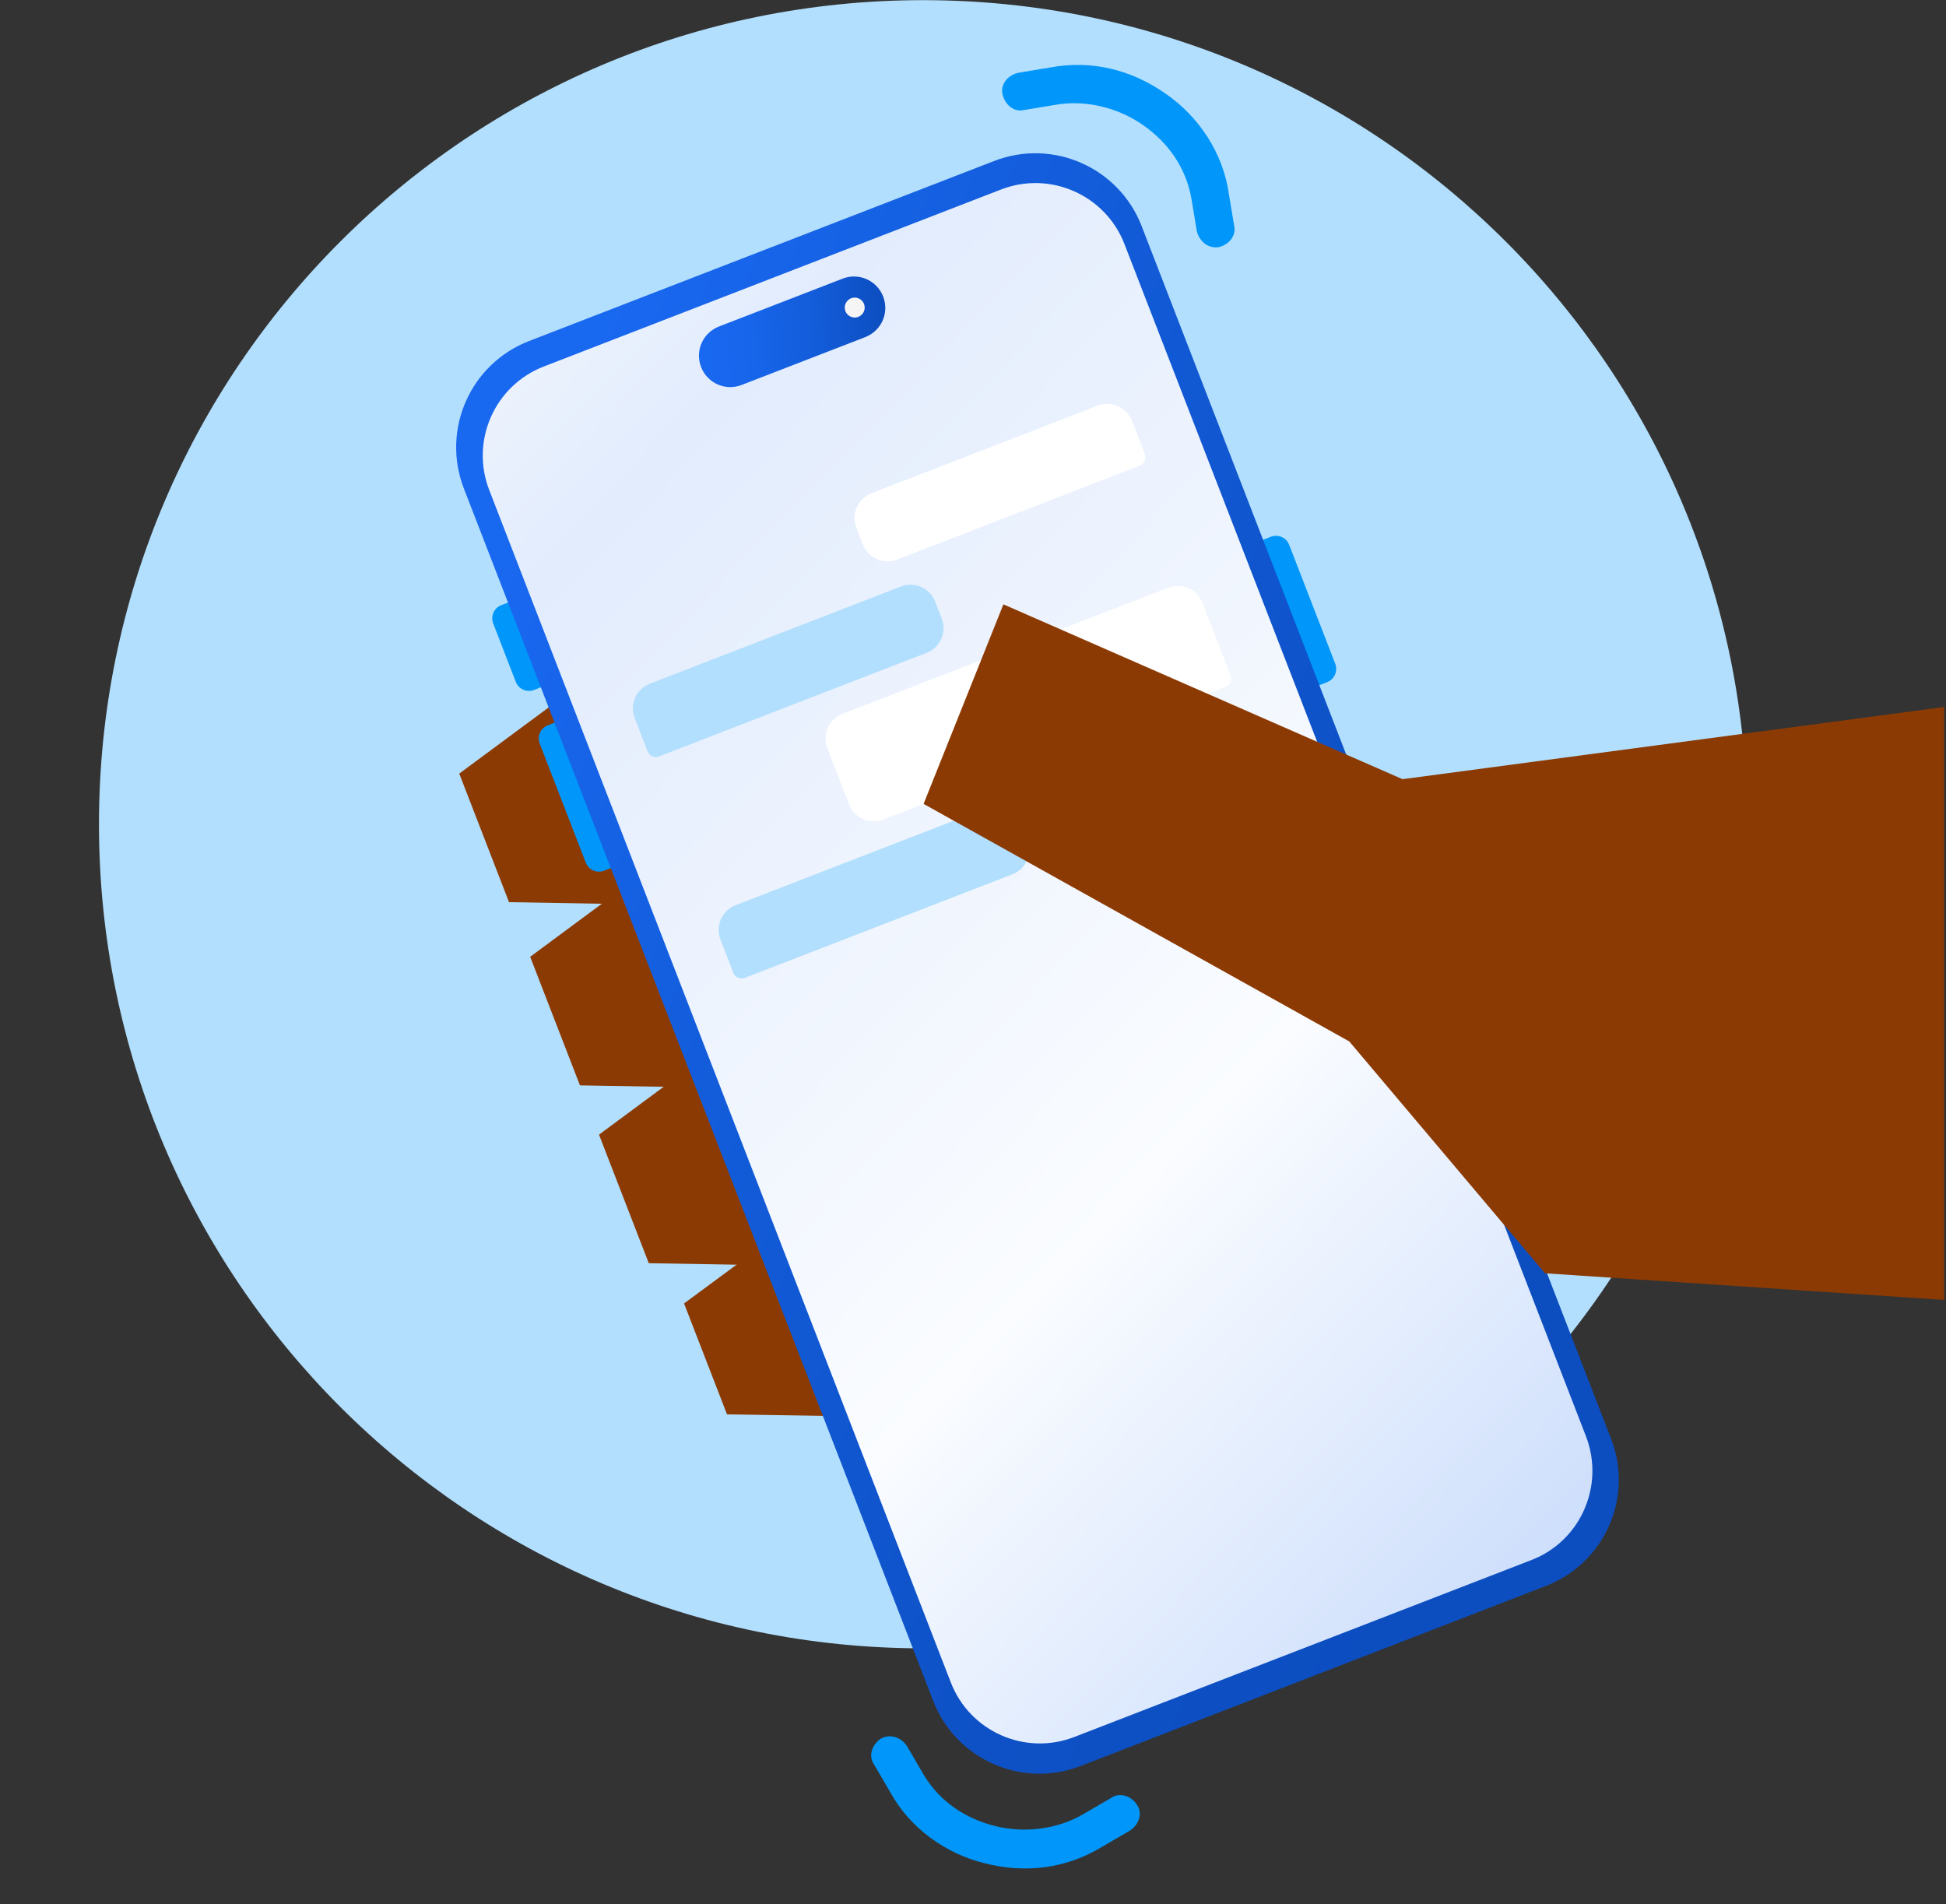 <svg width="512" height="501" viewBox="0 0 512 501" fill="none" xmlns="http://www.w3.org/2000/svg">
<rect x="0" y="0" width="512" height="501" fill="#333333" stroke="none"/>
<path d="M242.858 0.04C123.113 0.04 26.041 97.112 26.041 216.857C26.041 336.602 123.113 433.674 242.858 433.674C362.603 433.674 459.675 336.602 459.675 216.857C459.675 97.112 362.603 0.04 242.858 0.04Z" fill="#B2DFFD"/>
<path d="M133.925 237.357L120.831 203.532L149.3 182.464L170.795 237.993L133.925 237.357Z" fill="#8C3A03"/>
<path d="M152.584 285.556L139.49 251.731L167.959 230.663L189.455 286.192L152.584 285.556Z" fill="#8C3A03"/>
<path d="M170.695 332.347L157.601 298.523L186.07 277.455L207.566 332.984L170.695 332.347Z" fill="#8C3A03"/>
<path d="M191.279 372.122L179.979 342.934L204.684 324.7L223.233 372.618L191.279 372.122Z" fill="#8C3A03"/>
<path d="M150.341 177.724L140.55 181.514C138.592 182.272 136.458 181.329 135.7 179.371L129.772 164.056C129.014 162.098 129.956 159.964 131.915 159.206L141.705 155.416C143.663 154.658 145.797 155.601 146.555 157.559L152.484 172.874C153.242 174.832 152.299 176.966 150.341 177.724Z" fill="#0096FA"/>
<path d="M168.75 225.278L158.959 229.068C157.001 229.826 154.867 228.883 154.109 226.925L142.008 195.665C141.25 193.707 142.193 191.573 144.151 190.815L153.941 187.025C155.9 186.267 158.034 187.21 158.792 189.168L170.893 220.428C171.651 222.386 170.708 224.52 168.75 225.278Z" fill="#0096FA"/>
<path d="M349.16 179.484L339.369 183.274C337.411 184.032 335.277 183.089 334.519 181.131L322.418 149.871C321.66 147.913 322.603 145.779 324.561 145.021L334.352 141.231C336.31 140.473 338.444 141.416 339.202 143.374L351.303 174.633C352.061 176.592 351.048 178.753 349.16 179.484Z" fill="#0096FA"/>
<path d="M406.703 417.26L284.321 464.635C268.866 470.618 251.503 462.946 245.52 447.491L122.047 128.528C116.065 113.073 123.737 95.71 139.192 89.727L261.574 42.352C277.029 36.369 294.392 44.041 300.375 59.496L423.848 378.459C429.901 393.887 422.228 411.25 406.703 417.26Z" fill="url(#paint0_linear_10272_1661)"/>
<path d="M402.938 410.436L282.654 456.999C269.716 462.007 255.166 455.578 250.158 442.64L128.715 128.923C123.707 115.985 130.136 101.435 143.074 96.427L263.358 49.864C276.295 44.856 290.846 51.285 295.854 64.222L417.296 377.94C422.235 390.904 415.875 405.428 402.938 410.436Z" fill="url(#paint1_linear_10272_1661)"/>
<path d="M225.304 138.79C223.913 135.198 225.698 131.158 229.291 129.768L288.806 106.729C292.399 105.338 296.438 107.123 297.829 110.715L301.226 119.492C301.69 120.69 301.095 122.036 299.897 122.5L236.045 147.217C232.453 148.608 228.414 146.823 227.023 143.231L225.304 138.79Z" fill="white"/>
<path d="M246.06 158.298C244.669 154.706 240.63 152.921 237.038 154.311L170.978 179.883C167.386 181.274 165.601 185.314 166.992 188.906L170.389 197.683C170.853 198.88 172.199 199.475 173.397 199.012L243.792 171.761C247.385 170.37 249.17 166.331 247.779 162.739L246.06 158.298Z" fill="#B2DFFD"/>
<path d="M268.618 216.568C267.227 212.975 263.187 211.19 259.595 212.581L193.536 238.153C189.944 239.544 188.159 243.583 189.549 247.175L192.947 255.952C193.411 257.15 194.757 257.745 195.955 257.281L266.35 230.031C269.942 228.64 271.727 224.6 270.337 221.008L268.618 216.568Z" fill="#B2DFFD"/>
<path d="M217.676 196.831C216.286 193.238 218.07 189.199 221.663 187.808L307.353 154.637C310.945 153.247 314.984 155.031 316.375 158.624L323.783 177.761C324.247 178.959 323.652 180.305 322.454 180.769L232.428 215.619C228.836 217.009 224.796 215.224 223.406 211.632L217.676 196.831Z" fill="white"/>
<path d="M227.649 88.695L195.131 101.283C190.865 102.934 186.112 100.834 184.46 96.568C182.809 92.302 184.909 87.549 189.175 85.898L221.694 73.31C225.96 71.658 230.713 73.759 232.364 78.025C234.015 82.29 231.915 87.044 227.649 88.695Z" fill="url(#paint2_linear_10272_1661)"/>
<path d="M225.828 83.369C227.18 82.845 227.851 81.325 227.328 79.974C226.805 78.622 225.285 77.95 223.933 78.473C222.581 78.997 221.91 80.517 222.433 81.868C222.956 83.22 224.476 83.892 225.828 83.369Z" fill="#F5F5F5"/>
<path d="M369 205L511.5 186V342L406.5 335L355 274L243 211.5L264 159L369 205Z" fill="#8C3A03"/>
<path d="M320.042 65.067C317.578 65.185 315.512 63.308 314.901 60.867L313.515 52.535C312.129 44.203 307.363 37.514 300.719 32.891C294.076 28.269 285.579 26.205 277.74 27.568L269.408 28.955C266.967 29.566 264.408 27.712 263.774 24.778C263.163 22.337 265.017 19.778 267.951 19.144L276.283 17.757C287.056 15.76 297.548 18.222 306.75 24.698C315.436 30.705 321.822 40.281 323.326 51.077L324.712 59.41C325.323 61.851 323.469 64.409 320.535 65.044L320.042 65.067Z" fill="#0096FA"/>
<path d="M232.272 457.195C234.534 456.209 237.132 457.231 238.57 459.296L242.824 466.593C247.078 473.89 253.909 478.451 261.76 480.414C269.612 482.376 278.288 481.289 285.133 477.231L292.43 472.977C294.495 471.539 297.545 472.364 299.18 474.881C300.617 476.946 299.793 479.997 297.275 481.631L289.978 485.886C280.616 491.578 269.933 493.001 259.031 490.214C248.779 487.682 239.409 480.998 234.17 471.439L229.915 464.142C228.478 462.077 229.302 459.026 231.82 457.392L232.272 457.195Z" fill="#0096FA"/>
<defs>
<linearGradient id="paint0_linear_10272_1661" x1="115.118" y1="188.72" x2="486.386" y2="340.977" gradientUnits="userSpaceOnUse">
<stop stop-color="#1968F0"/>
<stop offset="0.291" stop-color="#125BD8"/>
<stop offset="0.589" stop-color="#0E51C6"/>
<stop offset="0.805" stop-color="#0C4EC0"/>
</linearGradient>
<linearGradient id="paint1_linear_10272_1661" x1="16.277" y1="19.296" x2="449.876" y2="435.956" gradientUnits="userSpaceOnUse">
<stop stop-color="white"/>
<stop offset="0.148" stop-color="#F7FAFE"/>
<stop offset="0.304" stop-color="#E2ECFD"/>
<stop offset="0.678" stop-color="#FAFCFF"/>
<stop offset="0.967" stop-color="#C5D9FB"/>
</linearGradient>
<linearGradient id="paint2_linear_10272_1661" x1="185.003" y1="88.788" x2="246.324" y2="84.877" gradientUnits="userSpaceOnUse">
<stop stop-color="#1968F0"/>
<stop offset="0.211" stop-color="#1765EA"/>
<stop offset="0.489" stop-color="#135CD9"/>
<stop offset="0.785" stop-color="#0C4EC0"/>
</linearGradient>
</defs>
</svg>
